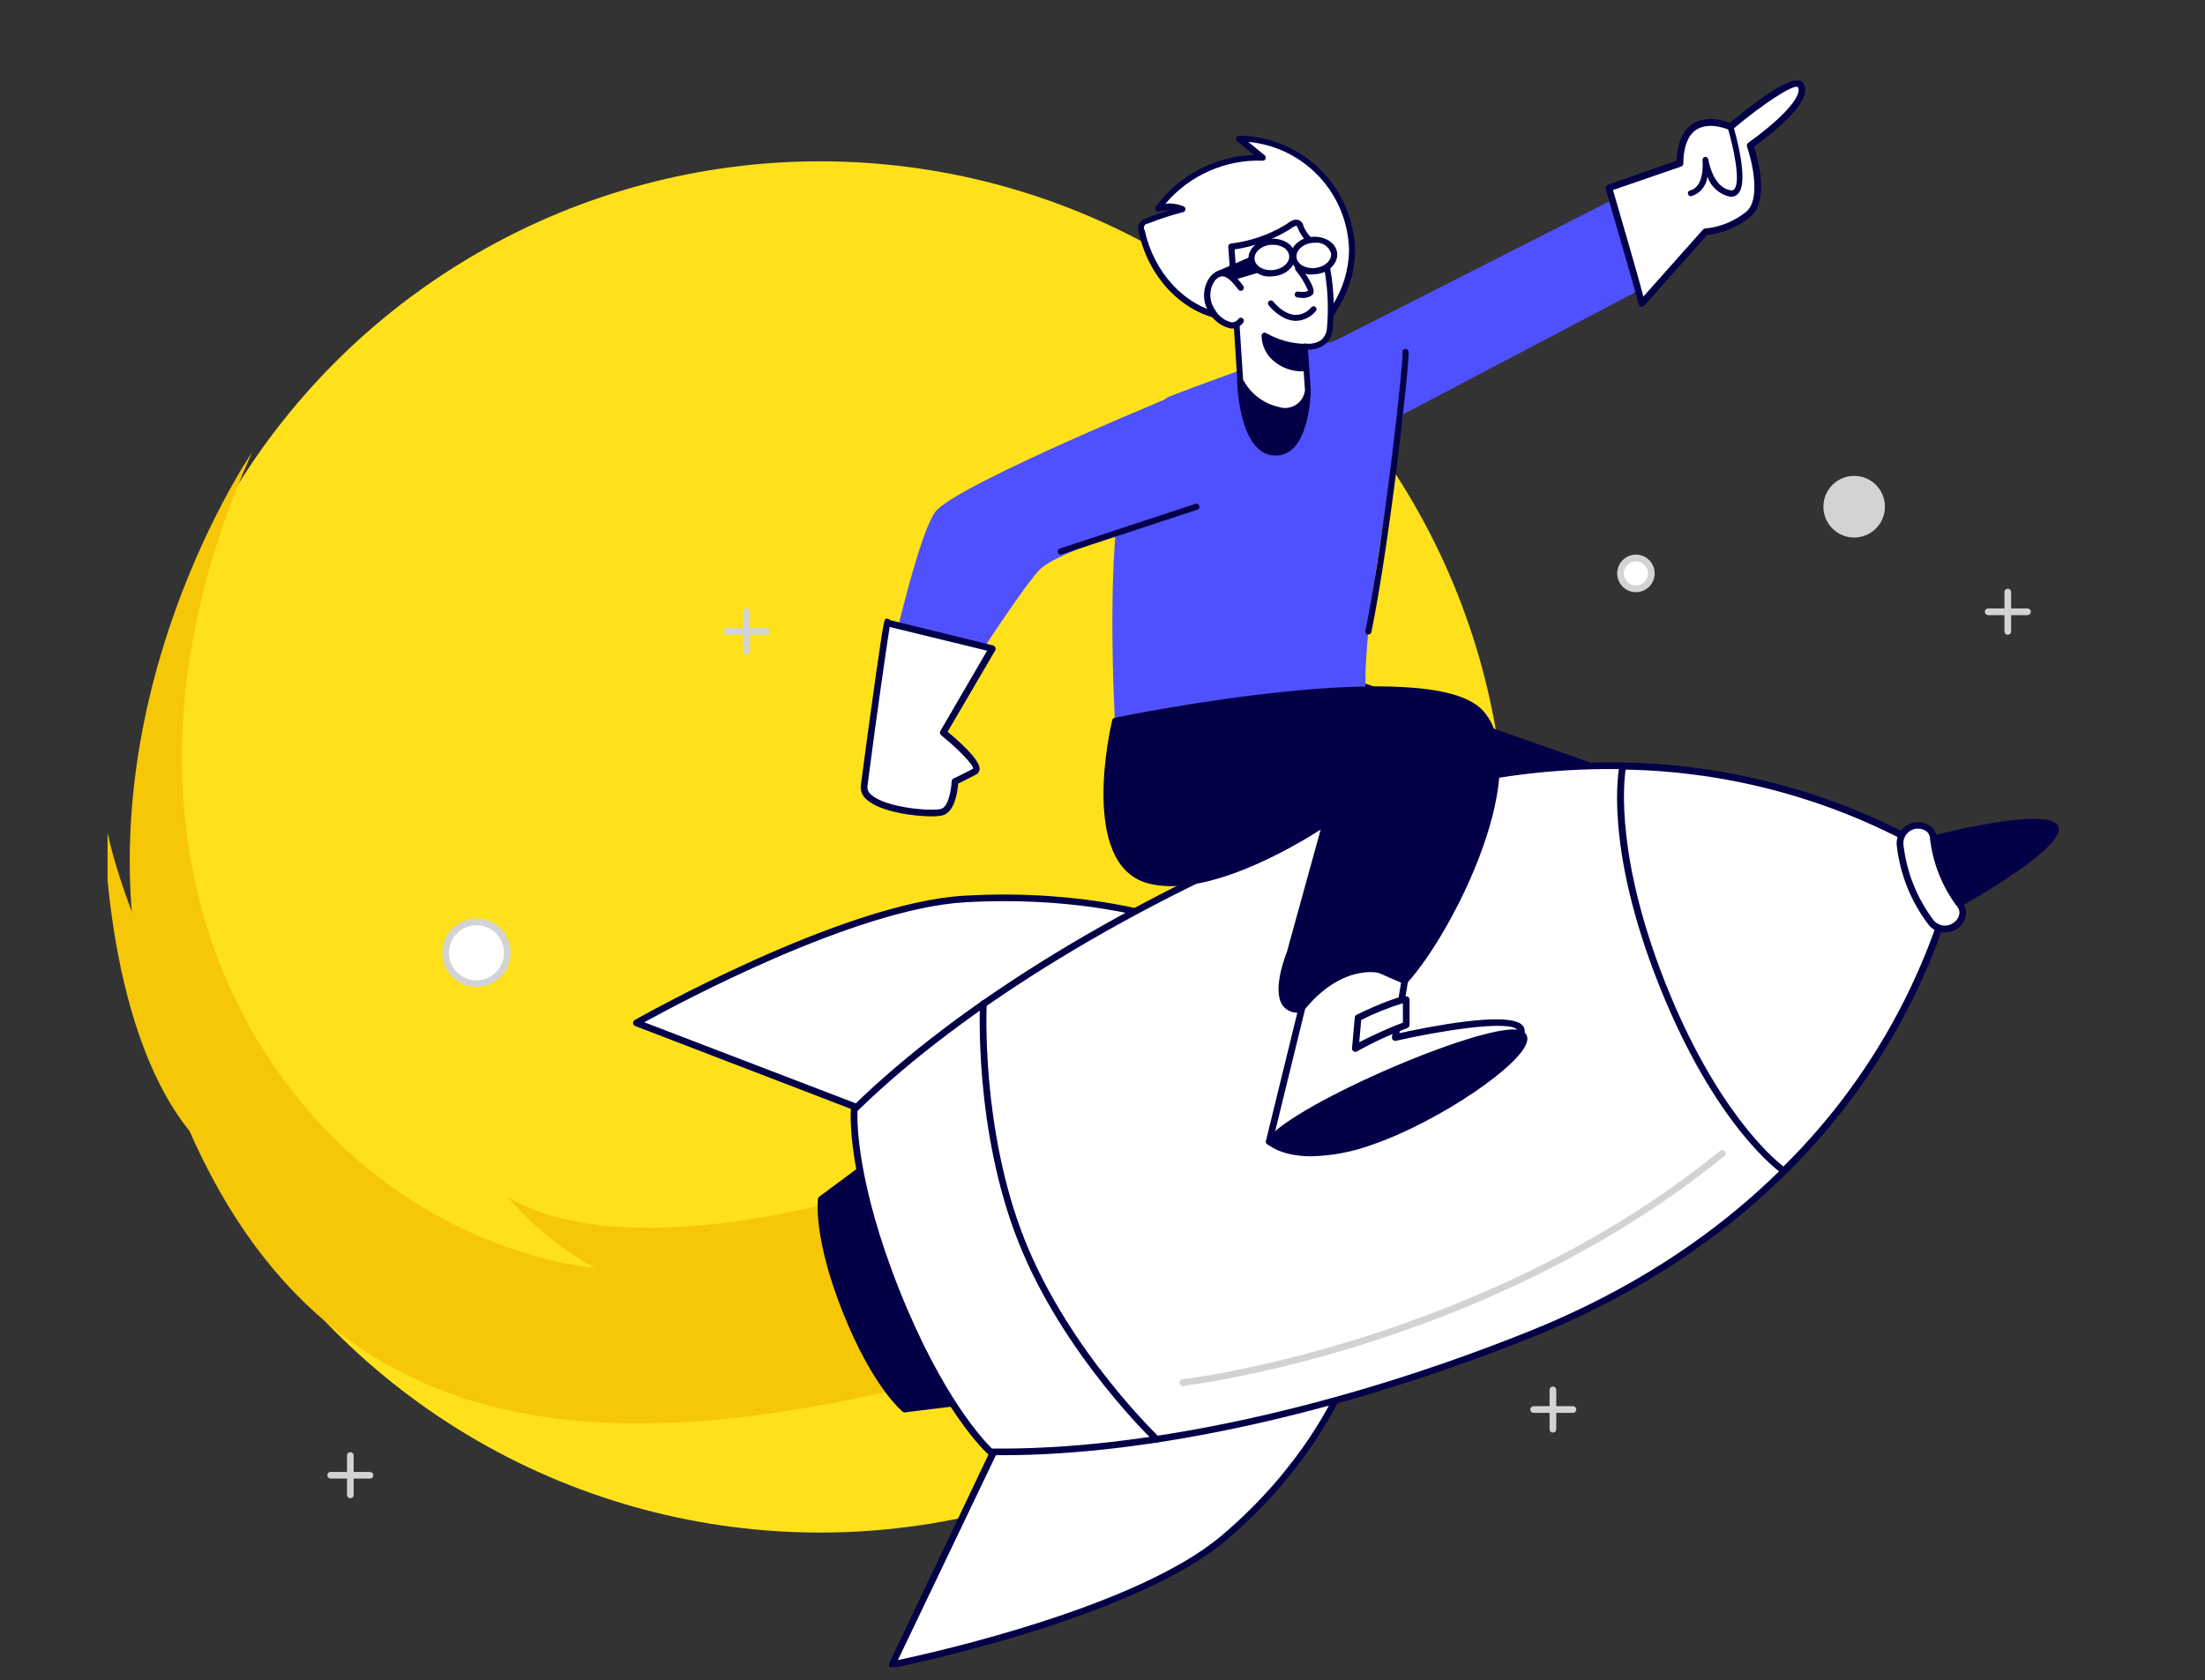 <svg width="164" height="125" viewBox="0 0 164 125" fill="none" xmlns="http://www.w3.org/2000/svg">
<rect x="0" y="0" width="164" height="125" fill="#333333" stroke="none"/>
<circle cx="61" cy="63" r="51" fill="#FFE11B"/>
<g clip-path="url(#clip0)">
<path d="M101.557 51.089L134.025 62.487L116.975 66.87L97.001 56.975L101.557 51.089Z" fill="#040047"/>
<path d="M116.989 67.088C116.958 67.096 116.926 67.096 116.895 67.088L96.921 57.193C96.891 57.179 96.865 57.158 96.844 57.132C96.824 57.106 96.809 57.076 96.801 57.044C96.794 57.012 96.794 56.98 96.801 56.948C96.808 56.916 96.822 56.886 96.841 56.86L101.383 50.95C101.412 50.914 101.451 50.887 101.495 50.874C101.54 50.861 101.587 50.861 101.631 50.875L134.099 62.273C134.143 62.289 134.181 62.319 134.207 62.358C134.233 62.398 134.246 62.444 134.243 62.492C134.241 62.538 134.224 62.583 134.194 62.619C134.165 62.655 134.124 62.68 134.079 62.691L117.029 67.079L116.989 67.088ZM97.337 56.92L116.989 66.636L133.26 62.452L101.636 51.348L97.337 56.92Z" fill="#040047"/>
<path d="M63.52 89.008C63.52 89.008 46.305 94.236 37.733 89.008C37.733 89.008 44.285 97.206 53.2 96.291C62.115 95.376 63.52 89.008 63.52 89.008Z" fill="#F6C707"/>
<path d="M69.521 84.476C69.521 84.476 56.402 97.216 41.506 93.863C20.822 89.237 4.888 64.586 18.737 33.667C18.737 33.667 4.342 54.622 11.788 77.994C21.993 109.987 46.643 108.664 71.74 102.132" fill="#F6C707"/>
<path d="M105.19 26.916C105.19 26.916 101.443 44.015 101.557 51.089C101.557 51.437 102.674 52.308 102.698 52.581C103.24 58.895 82.923 53.577 82.923 53.577C82.923 53.577 82.168 40.189 83.682 35.398C85.196 30.608 86.819 29.558 86.819 29.558C86.819 29.558 100.41 24.205 102.798 24.956C105.185 25.707 105.19 26.916 105.19 26.916Z" fill="#4F51FF"/>
<path d="M97.899 34.214L123.745 20.628L121.685 13.972L94.047 28.011L97.899 34.214Z" fill="#4F51FF"/>
<path d="M61.063 89.202C61.063 89.202 60.681 91.973 62.894 97.54C65.108 103.106 67.287 104.848 67.287 104.848L75.16 103.853L67.441 84.451L61.063 89.202Z" fill="#040047"/>
<path d="M67.287 105.066C67.239 105.067 67.192 105.051 67.153 105.022C67.064 104.947 64.9 103.176 62.686 97.619C60.472 92.062 60.824 89.286 60.839 89.162C60.843 89.133 60.854 89.105 60.869 89.08C60.884 89.056 60.905 89.034 60.928 89.018L67.307 84.291C67.334 84.271 67.364 84.258 67.397 84.252C67.43 84.246 67.464 84.247 67.496 84.257C67.528 84.265 67.558 84.281 67.583 84.303C67.608 84.326 67.628 84.354 67.639 84.386L75.358 103.788C75.373 103.818 75.38 103.851 75.38 103.885C75.38 103.919 75.373 103.952 75.358 103.982C75.341 104.01 75.318 104.034 75.291 104.052C75.263 104.071 75.232 104.082 75.199 104.086L67.327 105.057L67.287 105.066ZM61.271 89.321C61.231 89.819 61.147 92.565 63.098 97.455C65.048 102.345 66.979 104.275 67.357 104.619L74.852 103.698L67.352 84.819L61.271 89.321Z" fill="#040047"/>
<path d="M100.242 102.131C100.242 102.131 98.048 108.464 91.029 114.404C84.01 120.344 66.335 123.857 66.335 123.857L76.024 103.554L100.242 102.131Z" fill="white"/>
<path d="M66.359 124.08C66.322 124.081 66.285 124.072 66.251 124.056C66.218 124.039 66.188 124.016 66.165 123.986C66.137 123.949 66.119 123.905 66.113 123.858C66.108 123.812 66.116 123.765 66.136 123.722L75.79 103.425C75.809 103.385 75.839 103.351 75.876 103.327C75.912 103.302 75.955 103.288 75.999 103.286L100.217 101.883C100.258 101.879 100.299 101.887 100.337 101.904C100.374 101.922 100.406 101.948 100.43 101.982C100.455 102.014 100.471 102.052 100.478 102.092C100.485 102.132 100.482 102.172 100.47 102.211C100.445 102.276 98.172 108.678 91.178 114.593C84.184 120.509 66.553 124.046 66.359 124.08ZM76.212 103.768L66.781 123.488C69.675 122.872 84.65 119.509 90.875 114.21C96.832 109.176 99.313 103.803 99.874 102.395L76.212 103.768Z" fill="#040047"/>
<path d="M86.84 68.446C86.84 68.446 80.913 66.337 71.74 66.869C62.567 67.402 47.333 76.083 47.333 76.083L68.305 84.132L86.84 68.446Z" fill="white"/>
<path d="M68.305 84.381C68.275 84.386 68.245 84.386 68.215 84.381L47.243 76.322C47.2 76.304 47.162 76.275 47.134 76.237C47.106 76.199 47.089 76.154 47.085 76.108C47.081 76.061 47.091 76.014 47.113 75.973C47.135 75.932 47.168 75.897 47.209 75.874C47.363 75.784 62.596 67.153 71.725 66.626C80.853 66.098 86.864 68.193 86.919 68.213C86.961 68.227 86.998 68.252 87.027 68.285C87.056 68.319 87.076 68.359 87.084 68.403C87.092 68.447 87.089 68.492 87.073 68.534C87.058 68.575 87.032 68.612 86.998 68.641L68.463 84.326C68.418 84.361 68.362 84.38 68.305 84.381ZM47.919 76.043L68.27 83.844L86.348 68.546C84.859 68.093 79.399 66.67 71.769 67.118C63.629 67.591 50.534 74.6 47.919 76.043Z" fill="#040047"/>
<path d="M63.535 82.525C71.243 74.954 83.678 67.158 98.594 61.193C121.199 52.159 137.941 59.954 143.486 63.238C144.089 63.595 144.556 64.142 144.816 64.793C145.075 65.445 145.112 66.165 144.92 66.84C143.153 73.048 136.353 90.246 113.748 99.281C98.832 105.251 84.462 108.166 73.671 107.987C73.671 107.987 70.196 104.907 66.657 96.047C63.118 87.187 63.535 82.525 63.535 82.525Z" fill="white"/>
<path d="M74.599 108.246H73.666C73.606 108.246 73.547 108.225 73.502 108.186C73.358 108.056 69.938 104.962 66.428 96.137C62.919 87.311 63.272 82.704 63.286 82.51C63.293 82.452 63.319 82.397 63.361 82.356C71.362 74.496 84.169 66.7 98.504 60.964C120.945 52.01 137.524 59.417 143.615 63.024C144.263 63.409 144.767 63.999 145.046 64.701C145.325 65.403 145.365 66.177 145.158 66.904C143.218 73.725 136.283 90.545 113.842 99.515C99.904 105.086 85.673 108.246 74.599 108.246ZM73.77 107.748C84.879 107.897 99.427 104.763 113.659 99.057C135.896 90.167 142.761 73.521 144.682 66.775C144.858 66.153 144.823 65.491 144.585 64.891C144.346 64.291 143.916 63.787 143.362 63.457C137.336 59.89 120.92 52.542 98.688 61.432C84.457 67.118 71.74 74.864 63.778 82.64C63.748 83.321 63.688 87.903 66.89 95.948C70.092 103.992 73.278 107.265 73.77 107.743V107.748Z" fill="#040047"/>
<path d="M144.92 66.839C142.604 74.515 138.39 81.48 132.67 87.087C132.67 87.087 127.85 83.784 123.66 73.247C119.471 62.71 120.682 56.994 120.682 56.994C128.682 57.114 136.522 59.262 143.471 63.238C144.076 63.592 144.547 64.138 144.809 64.79C145.071 65.442 145.11 66.163 144.92 66.839Z" fill="white"/>
<path d="M132.67 87.336C132.62 87.335 132.572 87.32 132.531 87.291C132.332 87.152 127.602 83.809 123.427 73.362C119.253 62.914 120.404 57.198 120.449 56.945C120.461 56.889 120.492 56.839 120.536 56.803C120.58 56.767 120.635 56.746 120.692 56.746C128.737 56.859 136.622 59.019 143.605 63.024C144.254 63.409 144.757 63.999 145.036 64.701C145.315 65.403 145.355 66.177 145.149 66.904C142.842 74.624 138.619 81.63 132.873 87.266C132.847 87.292 132.814 87.312 132.779 87.324C132.744 87.336 132.707 87.34 132.67 87.336ZM120.906 57.248C120.747 58.347 120.211 63.909 123.884 73.168C127.557 82.426 131.771 86.102 132.645 86.769C138.265 81.223 142.403 74.349 144.677 66.78C144.853 66.158 144.819 65.496 144.58 64.896C144.341 64.296 143.911 63.791 143.357 63.462C136.513 59.532 128.791 57.395 120.906 57.248Z" fill="#040047"/>
<path d="M66.984 81.461C66.949 81.461 66.914 81.453 66.881 81.439C66.849 81.424 66.82 81.403 66.796 81.376C66.774 81.352 66.758 81.323 66.748 81.292C66.738 81.261 66.734 81.229 66.737 81.196C66.74 81.164 66.749 81.132 66.764 81.103C66.78 81.074 66.8 81.049 66.826 81.028C72.404 76.454 78.256 72.224 84.347 68.362C84.404 68.329 84.471 68.318 84.535 68.333C84.599 68.348 84.654 68.387 84.69 68.442C84.707 68.469 84.719 68.5 84.724 68.532C84.73 68.564 84.728 68.596 84.721 68.628C84.714 68.659 84.7 68.689 84.681 68.715C84.662 68.741 84.638 68.763 84.611 68.78C78.541 72.631 72.708 76.844 67.143 81.396C67.1 81.437 67.043 81.46 66.984 81.461Z" fill="white"/>
<path d="M86.025 107.31C85.963 107.311 85.903 107.287 85.856 107.245C85.787 107.181 79.081 100.778 75.75 92.4C72.42 84.023 72.886 74.75 72.891 74.66C72.892 74.627 72.899 74.594 72.913 74.564C72.927 74.533 72.946 74.506 72.971 74.484C72.996 74.461 73.025 74.444 73.056 74.433C73.088 74.423 73.121 74.418 73.154 74.421C73.22 74.426 73.281 74.457 73.324 74.506C73.368 74.555 73.39 74.619 73.388 74.685C73.388 74.774 72.926 83.953 76.212 92.216C79.498 100.48 86.139 106.818 86.199 106.882C86.222 106.905 86.241 106.933 86.253 106.963C86.266 106.994 86.272 107.026 86.272 107.059C86.272 107.092 86.266 107.124 86.253 107.155C86.241 107.185 86.222 107.212 86.199 107.235C86.153 107.282 86.091 107.309 86.025 107.31Z" fill="#040047"/>
<path d="M142.801 62.621C142.801 62.621 152.341 60.133 152.907 61.556C153.473 62.979 144.846 67.755 144.846 67.755" fill="#040047"/>
<path d="M144.846 67.974C144.798 67.972 144.753 67.956 144.715 67.926C144.678 67.896 144.652 67.855 144.64 67.809C144.628 67.763 144.632 67.714 144.65 67.671C144.668 67.627 144.7 67.59 144.742 67.566C148.812 65.307 153.016 62.402 152.684 61.636C152.351 60.87 147.333 61.661 142.835 62.835C142.807 62.842 142.778 62.843 142.75 62.839C142.721 62.835 142.693 62.826 142.669 62.811C142.644 62.796 142.622 62.776 142.605 62.753C142.587 62.73 142.575 62.704 142.567 62.676C142.56 62.648 142.559 62.618 142.563 62.59C142.567 62.561 142.577 62.533 142.591 62.508C142.606 62.483 142.626 62.462 142.649 62.444C142.672 62.427 142.698 62.414 142.726 62.407C145.01 61.815 152.5 59.994 153.091 61.477C153.681 62.959 146.995 66.805 144.93 67.944C144.904 67.959 144.875 67.969 144.846 67.974Z" fill="#040047"/>
<path d="M143.65 68.655C142.343 66.958 141.535 64.928 141.317 62.795C141.303 62.459 141.416 62.13 141.633 61.874C141.85 61.618 142.155 61.453 142.488 61.412C142.63 61.379 142.777 61.376 142.92 61.402C143.064 61.428 143.2 61.483 143.322 61.563C143.444 61.644 143.548 61.748 143.628 61.87C143.708 61.992 143.763 62.129 143.788 62.273C143.973 64.109 144.662 65.859 145.779 67.327C145.86 67.449 145.915 67.586 145.942 67.729C145.968 67.873 145.965 68.021 145.932 68.163C145.9 68.306 145.839 68.44 145.753 68.558C145.666 68.676 145.557 68.775 145.432 68.849C145.164 69.046 144.833 69.134 144.503 69.098C144.173 69.062 143.869 68.904 143.65 68.655Z" fill="white"/>
<path d="M144.637 69.357C144.41 69.361 144.185 69.313 143.98 69.216C143.774 69.12 143.593 68.978 143.451 68.8C142.123 67.068 141.299 65.002 141.068 62.83C141.046 62.428 141.177 62.033 141.435 61.725C141.693 61.417 142.06 61.22 142.458 61.174C142.656 61.143 142.857 61.152 143.05 61.201C143.244 61.249 143.426 61.337 143.585 61.457C143.711 61.553 143.816 61.673 143.894 61.811C143.971 61.949 144.02 62.101 144.037 62.258C144.225 64.051 144.903 65.757 145.998 67.188C146.094 67.313 146.163 67.457 146.201 67.61C146.24 67.763 146.246 67.923 146.221 68.079C146.189 68.278 146.118 68.469 146.01 68.641C145.903 68.812 145.761 68.959 145.595 69.074C145.314 69.267 144.979 69.366 144.637 69.357ZM142.687 61.641H142.523C142.253 61.673 142.005 61.806 141.828 62.012C141.651 62.218 141.557 62.483 141.565 62.756C141.784 64.841 142.572 66.826 143.843 68.492C144.025 68.694 144.275 68.821 144.545 68.847C144.815 68.874 145.085 68.799 145.303 68.636C145.414 68.562 145.509 68.466 145.582 68.354C145.656 68.242 145.706 68.116 145.729 67.984C145.743 67.897 145.738 67.808 145.717 67.723C145.696 67.638 145.658 67.557 145.605 67.487C144.454 65.982 143.74 64.188 143.54 62.303C143.53 62.212 143.502 62.125 143.458 62.046C143.413 61.966 143.354 61.896 143.282 61.84C143.111 61.711 142.901 61.642 142.687 61.646V61.641Z" fill="#040047"/>
<path d="M87.996 103.092C87.93 103.096 87.865 103.073 87.816 103.029C87.767 102.985 87.737 102.924 87.733 102.858C87.729 102.792 87.751 102.727 87.795 102.678C87.839 102.628 87.9 102.598 87.966 102.594C88.189 102.569 110.328 99.908 127.954 85.595C128.005 85.554 128.07 85.534 128.135 85.541C128.2 85.547 128.26 85.579 128.302 85.63C128.342 85.682 128.361 85.748 128.354 85.813C128.348 85.879 128.316 85.94 128.267 85.983C110.526 100.41 88.249 103.062 88.026 103.087L87.996 103.092Z" fill="#D1D3D4"/>
<path d="M98.286 23.827C98.727 23.64 99.081 23.294 99.278 22.857C100.098 21.593 100.542 20.121 100.559 18.613C100.515 16.405 99.615 14.301 98.049 12.747C96.483 11.193 94.374 10.312 92.171 10.29L93.928 11.723C92.422 11.664 90.924 11.976 89.567 12.633C88.21 13.29 87.035 14.271 86.144 15.489C86.739 15.315 87.375 15.345 87.951 15.574C87.053 15.808 86.17 16.096 85.306 16.434C85.168 16.472 85.047 16.552 84.958 16.663C84.886 16.82 84.875 16.997 84.928 17.161C85.564 20.121 87.778 22.852 90.731 23.479C91.227 23.583 91.724 23.628 92.255 23.693C93.382 23.837 94.493 24.076 95.63 24.136C96.344 24.186 97.061 24.134 97.76 23.981C97.938 23.941 98.114 23.889 98.286 23.827Z" fill="white"/>
<path d="M96.142 24.389H95.586C94.844 24.336 94.105 24.245 93.372 24.115C92.98 24.056 92.588 23.996 92.195 23.946L91.828 23.901C91.441 23.852 91.044 23.807 90.652 23.722C87.778 23.115 85.38 20.509 84.695 17.255C84.658 17.143 84.644 17.025 84.654 16.908C84.664 16.791 84.699 16.677 84.755 16.573C84.867 16.422 85.026 16.312 85.207 16.26C85.792 16.026 86.388 15.822 86.989 15.638C86.72 15.631 86.452 15.666 86.194 15.743C86.149 15.756 86.101 15.755 86.057 15.74C86.013 15.725 85.974 15.696 85.946 15.658C85.919 15.618 85.905 15.572 85.905 15.524C85.905 15.476 85.919 15.429 85.946 15.389C86.796 14.233 87.896 13.284 89.164 12.614C90.432 11.945 91.835 11.572 93.268 11.524L92.012 10.499C91.976 10.469 91.951 10.428 91.938 10.383C91.926 10.338 91.927 10.29 91.942 10.245C91.959 10.201 91.989 10.164 92.028 10.137C92.067 10.11 92.114 10.096 92.161 10.096C94.42 10.119 96.582 11.019 98.191 12.608C99.8 14.197 100.731 16.35 100.788 18.613C100.777 20.17 100.32 21.691 99.472 22.996C99.25 23.476 98.857 23.855 98.37 24.061C98.187 24.135 97.998 24.193 97.805 24.235C97.258 24.351 96.7 24.403 96.142 24.389ZM86.919 15.131C87.298 15.132 87.674 15.205 88.026 15.345C88.07 15.364 88.108 15.396 88.133 15.437C88.159 15.478 88.172 15.525 88.17 15.573C88.166 15.621 88.147 15.665 88.117 15.702C88.087 15.738 88.047 15.765 88.001 15.777C87.109 16.008 86.232 16.294 85.375 16.633C85.319 16.635 85.263 16.652 85.216 16.684C85.169 16.715 85.131 16.759 85.106 16.81C85.082 16.862 85.073 16.919 85.079 16.976C85.085 17.032 85.107 17.086 85.142 17.131C85.807 20.235 88.066 22.703 90.766 23.275C91.138 23.354 91.525 23.399 91.898 23.444L92.275 23.488C92.667 23.538 93.064 23.603 93.461 23.663C94.179 23.79 94.903 23.88 95.63 23.931C96.323 23.983 97.019 23.932 97.695 23.777C97.865 23.739 98.031 23.688 98.192 23.623C98.587 23.458 98.904 23.146 99.075 22.752C99.878 21.52 100.315 20.085 100.336 18.613C100.293 16.582 99.506 14.638 98.125 13.152C96.743 11.665 94.864 10.74 92.846 10.554L94.062 11.549C94.099 11.58 94.125 11.621 94.137 11.667C94.15 11.713 94.148 11.762 94.131 11.807C94.117 11.854 94.086 11.894 94.046 11.92C94.005 11.946 93.956 11.958 93.908 11.952C92.539 11.904 91.177 12.168 89.924 12.724C88.672 13.28 87.561 14.113 86.676 15.161L86.919 15.131Z" fill="#040047"/>
<path d="M92.235 28.294C92.235 28.294 92.324 33.498 94.766 33.662C97.209 33.827 97.248 29.061 97.248 29.061" fill="#040047"/>
<path d="M94.886 33.886H94.752C92.136 33.712 92.017 28.523 92.012 28.305C92.007 28.273 92.009 28.24 92.018 28.209C92.027 28.178 92.042 28.15 92.063 28.125C92.084 28.101 92.11 28.081 92.139 28.068C92.169 28.054 92.201 28.047 92.233 28.047C92.265 28.047 92.296 28.054 92.326 28.068C92.355 28.081 92.381 28.101 92.402 28.125C92.423 28.15 92.438 28.178 92.447 28.209C92.456 28.24 92.458 28.273 92.454 28.305C92.454 28.354 92.568 33.304 94.781 33.453C94.974 33.471 95.168 33.446 95.349 33.381C95.531 33.316 95.697 33.212 95.834 33.075C96.995 32.001 97.05 29.096 97.05 29.066C97.054 29.009 97.078 28.956 97.118 28.917C97.159 28.877 97.212 28.854 97.268 28.852C97.326 28.852 97.382 28.875 97.423 28.916C97.464 28.957 97.487 29.013 97.487 29.071C97.487 29.2 97.432 32.195 96.132 33.399C95.794 33.716 95.348 33.891 94.886 33.886Z" fill="#040047"/>
<path d="M97.04 25.777L97.268 29.06C97.268 29.06 97.055 30.911 95.024 30.478C94.427 30.345 93.866 30.079 93.384 29.702C92.901 29.324 92.509 28.843 92.235 28.294C92.235 28.294 91.738 20.434 91.555 18.344C93.013 18.17 94.418 17.69 95.68 16.936C95.867 16.793 96.072 16.674 96.29 16.583C96.697 16.523 96.647 16.752 96.826 17.081C97.152 17.709 97.676 18.212 98.315 18.514C98.397 18.541 98.469 18.591 98.524 18.658C98.555 18.712 98.572 18.774 98.573 18.837C98.782 20.712 99.164 22.578 98.896 24.463C98.678 26.075 97.04 25.777 97.04 25.777Z" fill="white"/>
<path d="M95.605 30.772C95.395 30.772 95.185 30.749 94.98 30.702C94.345 30.564 93.75 30.285 93.239 29.884C92.727 29.483 92.313 28.972 92.026 28.389C92.022 28.362 92.022 28.335 92.026 28.309C92.026 28.23 91.53 20.429 91.351 18.359C91.347 18.298 91.367 18.237 91.406 18.19C91.425 18.168 91.448 18.149 91.475 18.136C91.501 18.123 91.53 18.116 91.56 18.116C92.985 17.943 94.358 17.472 95.59 16.733L95.759 16.623C95.903 16.499 96.073 16.407 96.255 16.355C96.328 16.335 96.405 16.331 96.479 16.343C96.554 16.354 96.626 16.381 96.69 16.421C96.754 16.461 96.809 16.514 96.852 16.576C96.895 16.638 96.925 16.708 96.94 16.782C96.964 16.854 96.994 16.924 97.03 16.991C97.328 17.576 97.814 18.044 98.41 18.32C98.533 18.364 98.641 18.446 98.717 18.553C98.765 18.637 98.792 18.731 98.797 18.827C98.841 19.23 98.896 19.633 98.946 20.031C99.21 21.508 99.269 23.015 99.119 24.508C99.099 24.736 99.031 24.957 98.921 25.157C98.811 25.358 98.66 25.533 98.479 25.672C98.124 25.906 97.707 26.024 97.283 26.011L97.491 29.025C97.46 29.3 97.374 29.565 97.239 29.805C97.105 30.046 96.924 30.258 96.707 30.428C96.386 30.658 96 30.779 95.605 30.772ZM92.458 28.239C92.722 28.746 93.092 29.189 93.544 29.538C93.996 29.887 94.518 30.133 95.074 30.259C95.285 30.336 95.51 30.363 95.734 30.34C95.957 30.317 96.172 30.244 96.363 30.126C96.554 30.008 96.716 29.848 96.836 29.658C96.957 29.468 97.033 29.254 97.059 29.03L96.831 25.797C96.828 25.763 96.833 25.729 96.845 25.697C96.857 25.665 96.876 25.636 96.901 25.613C96.926 25.589 96.957 25.571 96.991 25.561C97.024 25.55 97.059 25.548 97.094 25.553C97.487 25.611 97.888 25.529 98.226 25.319C98.357 25.215 98.466 25.084 98.545 24.936C98.624 24.788 98.673 24.626 98.688 24.459C98.824 23.006 98.765 21.542 98.514 20.105C98.459 19.703 98.41 19.3 98.365 18.892C98.365 18.892 98.365 18.822 98.365 18.807L98.261 18.752C97.563 18.437 96.991 17.896 96.638 17.215C96.595 17.133 96.557 17.048 96.523 16.961C96.506 16.91 96.485 16.86 96.459 16.812C96.418 16.808 96.376 16.808 96.335 16.812C96.217 16.86 96.106 16.926 96.007 17.006C95.928 17.056 95.858 17.111 95.799 17.14C94.579 17.866 93.231 18.346 91.828 18.553C91.977 20.812 92.418 27.622 92.458 28.239Z" fill="#040047"/>
<path d="M97.134 27.394C96.329 27.458 95.529 27.211 94.9 26.703C94.643 26.492 94.434 26.227 94.288 25.927C94.142 25.628 94.064 25.3 94.057 24.966C94.968 25.478 95.991 25.756 97.035 25.777L97.134 27.394Z" fill="#040047"/>
<path d="M96.886 27.623C96.103 27.638 95.34 27.368 94.742 26.861C94.46 26.629 94.232 26.337 94.075 26.007C93.917 25.677 93.833 25.317 93.828 24.951C93.832 24.914 93.845 24.878 93.866 24.847C93.887 24.816 93.915 24.79 93.947 24.772C93.98 24.754 94.017 24.744 94.054 24.744C94.091 24.744 94.128 24.754 94.161 24.772C95.037 25.273 96.022 25.549 97.03 25.578C97.087 25.578 97.142 25.599 97.185 25.638C97.227 25.677 97.253 25.73 97.258 25.787L97.343 27.399C97.347 27.455 97.329 27.51 97.292 27.553C97.256 27.596 97.205 27.623 97.149 27.628C97.061 27.634 96.973 27.632 96.886 27.623ZM94.305 25.344C94.421 25.808 94.675 26.224 95.034 26.538C95.558 26.97 96.218 27.198 96.896 27.18L96.831 26.001C95.953 25.959 95.093 25.735 94.305 25.344Z" fill="#040047"/>
<path d="M96.538 19.952C96.538 19.952 97.69 21.444 97.457 21.753C97.224 22.061 96.514 21.907 96.514 21.907" fill="white"/>
<path d="M96.876 22.16C96.741 22.162 96.606 22.148 96.474 22.121C96.445 22.115 96.418 22.105 96.394 22.089C96.37 22.073 96.349 22.053 96.333 22.029C96.316 22.005 96.305 21.979 96.299 21.95C96.293 21.922 96.292 21.893 96.298 21.864C96.303 21.836 96.314 21.809 96.329 21.785C96.345 21.76 96.365 21.739 96.389 21.723C96.413 21.707 96.439 21.695 96.468 21.689C96.496 21.683 96.525 21.683 96.553 21.688C96.796 21.738 97.189 21.738 97.288 21.613C97.058 21.067 96.746 20.559 96.365 20.106C96.347 20.083 96.334 20.057 96.326 20.029C96.319 20.001 96.317 19.972 96.32 19.943C96.324 19.915 96.333 19.887 96.348 19.862C96.362 19.837 96.381 19.815 96.404 19.797C96.427 19.78 96.454 19.767 96.482 19.76C96.51 19.753 96.539 19.751 96.567 19.755C96.596 19.759 96.624 19.769 96.648 19.784C96.673 19.799 96.695 19.819 96.712 19.842C97.546 20.932 97.854 21.628 97.63 21.912C97.528 22.003 97.409 22.072 97.279 22.115C97.149 22.158 97.012 22.173 96.876 22.16Z" fill="#040047"/>
<path d="M96.394 23.867H96.305C95.208 23.807 94.384 22.742 94.349 22.698C94.332 22.675 94.319 22.648 94.311 22.621C94.304 22.593 94.302 22.564 94.305 22.535C94.309 22.506 94.319 22.479 94.333 22.454C94.347 22.429 94.366 22.407 94.389 22.389C94.412 22.371 94.438 22.358 94.466 22.351C94.494 22.343 94.523 22.341 94.551 22.345C94.58 22.349 94.607 22.358 94.632 22.372C94.657 22.387 94.679 22.406 94.697 22.429C94.697 22.429 95.436 23.379 96.325 23.424C96.559 23.427 96.791 23.376 97.003 23.275C97.215 23.174 97.4 23.026 97.546 22.842C97.588 22.802 97.643 22.78 97.7 22.78C97.757 22.78 97.812 22.802 97.854 22.842C97.875 22.862 97.891 22.887 97.903 22.913C97.914 22.94 97.92 22.969 97.92 22.998C97.92 23.028 97.914 23.057 97.903 23.084C97.891 23.11 97.875 23.135 97.854 23.155C97.674 23.37 97.451 23.544 97.2 23.667C96.948 23.79 96.674 23.858 96.394 23.867Z" fill="#040047"/>
<path d="M98.022 70.128L94.394 84.923C94.394 84.923 112.467 78.859 113.117 76.879C113.768 74.899 103.771 77.177 103.771 77.177L104.48 72.949L98.022 70.128Z" fill="white"/>
<path d="M94.394 85.172C94.357 85.171 94.32 85.163 94.287 85.146C94.253 85.129 94.224 85.105 94.201 85.075C94.178 85.046 94.162 85.011 94.154 84.975C94.147 84.938 94.147 84.9 94.156 84.863L97.78 70.068C97.788 70.033 97.804 69.999 97.827 69.971C97.85 69.942 97.879 69.919 97.911 69.903C97.944 69.887 97.98 69.878 98.016 69.877C98.053 69.877 98.089 69.884 98.122 69.899L104.575 72.72C104.625 72.743 104.667 72.781 104.694 72.829C104.72 72.878 104.731 72.934 104.724 72.988L104.084 76.854C106.069 76.416 112.234 75.162 113.232 76.267C113.316 76.357 113.373 76.47 113.395 76.592C113.417 76.714 113.404 76.839 113.356 76.953C112.686 78.998 96.34 84.535 94.494 85.157C94.462 85.17 94.428 85.175 94.394 85.172ZM98.192 70.476L94.747 84.54C101.696 82.187 112.443 78.127 112.884 76.799C112.919 76.68 112.884 76.635 112.86 76.6C112.18 75.849 106.958 76.705 103.826 77.421C103.786 77.429 103.745 77.428 103.706 77.416C103.667 77.405 103.631 77.385 103.602 77.356C103.572 77.328 103.55 77.293 103.537 77.254C103.524 77.215 103.521 77.173 103.528 77.132L104.208 73.098L98.192 70.476Z" fill="#040047"/>
<path d="M82.923 53.582C82.923 53.582 80.416 64.029 85.365 65.447C90.314 66.865 98.594 61.193 98.594 61.193L95.913 70.899C95.913 70.899 94.116 75.282 96.722 75.088C99.07 72.038 102.277 71.233 104.48 72.949C107.93 69.113 113.986 57.064 110.075 52.93C106.163 48.796 82.923 53.582 82.923 53.582Z" fill="#040047"/>
<path d="M96.558 75.327C96.338 75.342 96.118 75.302 95.917 75.211C95.716 75.12 95.541 74.98 95.407 74.804C94.568 73.65 95.665 70.949 95.71 70.824L98.226 61.71C96.355 62.909 89.654 66.914 85.32 65.69C80.228 64.233 82.62 53.994 82.724 53.562C82.734 53.521 82.755 53.484 82.785 53.455C82.815 53.426 82.852 53.406 82.893 53.397C83.851 53.198 106.302 48.632 110.248 52.81C114.195 56.989 108.263 69.133 104.659 73.123C104.623 73.165 104.572 73.191 104.516 73.197C104.461 73.202 104.405 73.187 104.361 73.153C103.944 72.826 103.465 72.586 102.954 72.448C102.442 72.309 101.908 72.275 101.383 72.347C99.795 72.551 98.216 73.58 96.916 75.252C96.898 75.276 96.875 75.297 96.848 75.311C96.822 75.326 96.792 75.335 96.762 75.337L96.558 75.327ZM98.594 60.989C98.64 60.989 98.686 61.005 98.722 61.034C98.759 61.059 98.787 61.095 98.802 61.137C98.817 61.179 98.819 61.225 98.807 61.268L96.141 70.959C95.844 71.7 95.203 73.735 95.784 74.536C95.884 74.66 96.014 74.756 96.162 74.815C96.31 74.875 96.47 74.895 96.628 74.874C97.978 73.158 99.636 72.098 101.314 71.889C102.425 71.73 103.555 72.004 104.471 72.655C107.896 68.71 113.629 56.994 109.931 53.084C106.233 49.174 85.047 53.387 83.126 53.776C82.858 54.994 81.052 63.984 85.445 65.218C90.23 66.586 98.41 61.049 98.489 60.994C98.522 60.979 98.558 60.972 98.594 60.974V60.989Z" fill="#040047"/>
<path d="M94.394 84.923C94.394 84.923 96.379 86.873 102.038 84.923C107.697 82.973 114.845 77.744 113.117 76.879C111.39 76.013 96.31 82.192 94.394 84.923Z" fill="#040047"/>
<path d="M97.536 86.013C95.238 86.013 94.3 85.132 94.245 85.078C94.207 85.042 94.183 84.993 94.178 84.941C94.172 84.889 94.186 84.837 94.216 84.794C96.102 82.113 111.196 75.665 113.217 76.68C113.34 76.736 113.442 76.829 113.511 76.945C113.579 77.062 113.61 77.197 113.599 77.332C113.48 79.053 107.042 83.426 102.113 85.132C100.646 85.676 99.1 85.973 97.536 86.013ZM94.707 84.884C95.268 85.257 97.387 86.296 101.969 84.715C106.933 82.998 113.068 78.705 113.162 77.302C113.167 77.253 113.156 77.204 113.13 77.163C113.104 77.121 113.064 77.09 113.018 77.073C111.529 76.322 97.065 82.113 94.707 84.884Z" fill="#040047"/>
<path d="M104.58 76.237C103.274 76.723 102.008 77.311 100.792 77.993L100.996 75.705C100.996 75.705 103.93 74.277 104.58 74.362V76.237Z" fill="white"/>
<path d="M100.802 78.242C100.759 78.243 100.716 78.231 100.678 78.207C100.638 78.184 100.604 78.148 100.583 78.106C100.562 78.063 100.554 78.016 100.559 77.969L100.763 75.685C100.766 75.643 100.779 75.603 100.803 75.568C100.827 75.533 100.859 75.505 100.897 75.486C101.393 75.242 103.94 74.034 104.625 74.113C104.685 74.121 104.74 74.15 104.779 74.196C104.819 74.242 104.84 74.301 104.838 74.362V76.237C104.838 76.288 104.822 76.337 104.794 76.379C104.766 76.42 104.726 76.453 104.679 76.471C103.391 76.952 102.141 77.53 100.941 78.203C100.9 78.228 100.852 78.242 100.802 78.242ZM101.244 75.869L101.095 77.526C102.149 76.979 103.233 76.492 104.342 76.068V74.626C103.275 74.95 102.239 75.366 101.244 75.869Z" fill="#040047"/>
<path d="M89.009 28.732C89.009 28.732 71.085 36.026 69.566 38.075C68.047 40.125 65.441 52.552 65.441 52.552L70.856 51.771C70.856 51.771 75.756 44.06 77.275 42.428C78.793 40.797 87.376 38.513 87.376 38.513L89.009 28.732Z" fill="#4F51FF"/>
<path d="M73.805 48.254L70.161 54.502C70.161 54.502 73.258 56.989 72.504 57.397C71.749 57.805 71.015 58.129 71.015 58.129C71.015 58.129 70.936 60.173 70.022 60.417C69.109 60.661 64.011 60.208 64.239 58.457C65.034 52.417 66.021 45.547 65.957 46.333L73.805 48.254Z" fill="white"/>
<path d="M69.307 60.725C67.942 60.725 65.49 60.382 64.493 59.507C64.327 59.383 64.197 59.217 64.115 59.027C64.033 58.837 64.002 58.628 64.026 58.422C64.358 55.86 64.77 52.855 65.148 50.184C65.48 47.85 65.644 46.816 65.738 46.363C65.736 46.345 65.736 46.326 65.738 46.308C65.736 46.32 65.736 46.332 65.738 46.343C65.823 46.005 65.887 46.01 66.006 46.025C66.042 46.027 66.076 46.038 66.107 46.055C66.138 46.072 66.164 46.096 66.185 46.124L73.854 48.01C73.891 48.02 73.925 48.038 73.955 48.063C73.984 48.088 74.007 48.119 74.023 48.154C74.04 48.189 74.049 48.227 74.049 48.266C74.049 48.305 74.04 48.343 74.023 48.378L70.479 54.432C71.223 55.044 72.926 56.522 72.861 57.233C72.855 57.311 72.828 57.386 72.785 57.451C72.741 57.517 72.682 57.57 72.613 57.606C72.057 57.905 71.516 58.168 71.268 58.283C71.228 58.815 71.035 60.397 70.121 60.646C69.854 60.704 69.581 60.731 69.307 60.725ZM66.17 46.637C65.962 47.945 65.177 53.323 64.517 58.487C64.507 58.612 64.53 58.737 64.583 58.85C64.636 58.964 64.718 59.061 64.82 59.133C65.922 60.099 69.287 60.362 69.987 60.173C70.578 60.014 70.762 58.601 70.781 58.119C70.784 58.073 70.798 58.029 70.824 57.992C70.849 57.954 70.884 57.924 70.925 57.905C70.925 57.905 71.64 57.576 72.38 57.178C72.41 56.915 71.303 55.741 70.002 54.691C69.955 54.654 69.923 54.602 69.912 54.543C69.901 54.484 69.912 54.424 69.943 54.373L73.417 48.403L66.17 46.637Z" fill="#040047"/>
<path d="M122.107 22.563C122.107 22.315 119.66 13.972 119.66 13.972L124.956 12.111C124.956 12.111 124.877 10.151 126.013 9.415C127.15 8.679 128.704 9.415 128.704 9.415C128.704 9.415 133.345 5.5 133.916 6.315C134.486 7.131 132.774 8.927 130.168 10.793C130.168 10.793 131.553 14.713 130.004 15.937C129.098 16.664 127.998 17.109 126.842 17.215L122.107 22.563Z" fill="white"/>
<path d="M122.107 22.812C122.077 22.817 122.047 22.817 122.018 22.812C121.973 22.795 121.933 22.766 121.905 22.727C121.877 22.688 121.861 22.641 121.859 22.593C121.804 22.245 120.37 17.305 119.422 14.056C119.405 13.994 119.412 13.928 119.442 13.871C119.471 13.814 119.521 13.77 119.581 13.748L124.708 11.947C124.708 11.415 124.842 9.892 125.88 9.221C126.917 8.549 128.222 8.967 128.659 9.141C129.548 8.4 132.695 5.828 133.752 5.972C133.825 5.98 133.895 6.003 133.958 6.04C134.022 6.077 134.077 6.127 134.119 6.186C134.943 7.365 132.253 9.609 130.461 10.912C130.719 11.723 131.647 14.982 130.158 16.156C129.238 16.891 128.131 17.351 126.962 17.484L122.291 22.742C122.266 22.766 122.238 22.784 122.206 22.796C122.174 22.808 122.141 22.814 122.107 22.812ZM119.968 14.136C120.727 16.743 121.864 20.648 122.231 22.056L126.659 17.081C126.704 17.032 126.766 17.002 126.833 16.997C127.936 16.89 128.984 16.465 129.851 15.773C131.007 14.857 130.302 11.952 129.935 10.907C129.917 10.857 129.917 10.802 129.933 10.751C129.949 10.7 129.981 10.655 130.024 10.624C133.052 8.445 134.055 6.967 133.712 6.475C133.36 6.261 131.101 7.738 128.863 9.629C128.826 9.659 128.782 9.677 128.736 9.683C128.689 9.688 128.642 9.68 128.6 9.659C128.6 9.659 127.155 8.997 126.148 9.659C125.14 10.32 125.204 12.116 125.204 12.146C125.206 12.199 125.191 12.252 125.16 12.296C125.13 12.34 125.086 12.373 125.036 12.39L119.968 14.136Z" fill="#040047"/>
<path d="M101.776 47.199H101.731C101.672 47.187 101.62 47.152 101.586 47.102C101.553 47.051 101.54 46.99 101.552 46.93C103.007 39.757 104.386 26.857 104.317 26.23C104.31 26.202 104.308 26.172 104.312 26.144C104.316 26.115 104.325 26.087 104.34 26.062C104.355 26.037 104.375 26.015 104.398 25.998C104.421 25.981 104.448 25.968 104.476 25.961C104.536 25.946 104.599 25.955 104.652 25.987C104.705 26.019 104.744 26.07 104.759 26.13C104.883 26.593 103.453 39.841 101.999 47.025C101.986 47.074 101.957 47.118 101.917 47.15C101.876 47.181 101.827 47.198 101.776 47.199Z" fill="#040047"/>
<path d="M78.888 41.249C78.835 41.247 78.784 41.228 78.744 41.193C78.704 41.158 78.677 41.11 78.669 41.058C78.66 41.006 78.669 40.952 78.696 40.906C78.722 40.86 78.763 40.825 78.813 40.806L88.934 37.473C88.99 37.459 89.049 37.467 89.099 37.495C89.149 37.523 89.187 37.568 89.205 37.623C89.224 37.677 89.221 37.737 89.197 37.789C89.173 37.842 89.131 37.883 89.078 37.906L78.957 41.239C78.935 41.247 78.911 41.25 78.888 41.249Z" fill="#040047"/>
<path d="M128.798 14.633C128.755 14.638 128.712 14.638 128.669 14.633C128.285 14.55 127.929 14.369 127.635 14.107C127.341 13.846 127.12 13.513 126.991 13.141C126.956 13.468 126.827 13.779 126.62 14.035C126.413 14.29 126.137 14.481 125.825 14.584C125.796 14.593 125.766 14.597 125.737 14.594C125.707 14.591 125.678 14.582 125.652 14.568C125.625 14.554 125.602 14.534 125.584 14.511C125.565 14.487 125.552 14.46 125.545 14.431C125.537 14.402 125.536 14.371 125.54 14.342C125.545 14.312 125.556 14.284 125.572 14.258C125.588 14.233 125.609 14.211 125.633 14.195C125.658 14.178 125.686 14.166 125.716 14.161C126.823 13.872 126.629 11.937 126.624 11.917C126.618 11.859 126.635 11.801 126.672 11.756C126.708 11.71 126.76 11.681 126.818 11.673C126.874 11.669 126.931 11.686 126.976 11.721C127.021 11.756 127.051 11.806 127.061 11.862C127.061 11.862 127.369 13.952 128.734 14.156C128.779 14.168 128.827 14.167 128.872 14.153C128.916 14.139 128.956 14.112 128.987 14.076C129.483 13.529 128.937 10.957 128.49 9.469C128.473 9.414 128.479 9.354 128.506 9.303C128.533 9.252 128.579 9.213 128.634 9.196C128.662 9.187 128.691 9.185 128.72 9.188C128.749 9.191 128.777 9.199 128.802 9.213C128.827 9.227 128.85 9.246 128.868 9.269C128.886 9.291 128.899 9.317 128.907 9.345C129.031 9.763 130.099 13.454 129.309 14.365C129.25 14.445 129.173 14.511 129.085 14.558C128.996 14.605 128.898 14.63 128.798 14.633Z" fill="#040047"/>
<path d="M16.86 82.486C16.116 80.993 8.849 68.462 7.732 60.432C7.732 60.432 7.603 76.078 14.096 84.132C20.588 92.187 16.86 82.486 16.86 82.486Z" fill="#F6C707"/>
<path d="M93.084 19.32L90.582 20.399V20.947L93.962 19.952L93.084 19.32Z" fill="#040047"/>
<path d="M90.582 21.165C90.534 21.166 90.487 21.15 90.448 21.121C90.421 21.1 90.4 21.074 90.385 21.044C90.371 21.014 90.363 20.98 90.364 20.947V20.399C90.363 20.356 90.375 20.314 90.398 20.278C90.421 20.242 90.454 20.213 90.493 20.195L92.975 19.116C93.009 19.101 93.047 19.096 93.085 19.1C93.122 19.105 93.158 19.118 93.188 19.141L94.067 19.777C94.099 19.802 94.124 19.835 94.139 19.872C94.154 19.91 94.158 19.951 94.151 19.991C94.145 20.032 94.127 20.07 94.1 20.101C94.073 20.132 94.037 20.154 93.997 20.166L90.617 21.16L90.582 21.165ZM90.801 20.544V20.653L93.471 19.867L93.059 19.569L90.801 20.544Z" fill="#040047"/>
<path d="M92.265 21.404C91.888 20.936 91.272 20.081 90.582 20.409C90.394 20.498 90.233 20.635 90.115 20.807C89.883 21.16 89.763 21.575 89.77 21.997C89.777 22.42 89.912 22.83 90.155 23.175C90.527 23.812 91.644 24.737 92.29 23.867" fill="white"/>
<path d="M91.629 24.439H91.565C91.231 24.372 90.914 24.234 90.637 24.035C90.359 23.836 90.128 23.58 89.957 23.285C89.693 22.898 89.552 22.44 89.552 21.971C89.552 21.503 89.693 21.045 89.957 20.658C90.097 20.456 90.289 20.294 90.513 20.19C91.327 19.827 92.002 20.653 92.374 21.145L92.463 21.26C92.501 21.307 92.519 21.367 92.514 21.427C92.508 21.488 92.479 21.544 92.434 21.583C92.41 21.602 92.383 21.616 92.354 21.625C92.325 21.634 92.295 21.636 92.265 21.633C92.235 21.63 92.206 21.621 92.18 21.606C92.153 21.592 92.13 21.572 92.111 21.548L92.017 21.429C91.58 20.877 91.148 20.404 90.696 20.603C90.545 20.678 90.415 20.792 90.319 20.931C90.115 21.25 90.011 21.622 90.021 22C90.031 22.377 90.154 22.744 90.374 23.051C90.505 23.284 90.683 23.487 90.896 23.647C91.11 23.807 91.355 23.921 91.615 23.981C91.713 23.981 91.809 23.957 91.896 23.912C91.982 23.866 92.056 23.799 92.111 23.717C92.148 23.67 92.202 23.64 92.262 23.632C92.321 23.625 92.381 23.641 92.429 23.678C92.452 23.696 92.472 23.718 92.487 23.744C92.502 23.77 92.512 23.799 92.516 23.828C92.519 23.858 92.517 23.888 92.509 23.917C92.501 23.946 92.487 23.973 92.468 23.996C92.374 24.131 92.248 24.242 92.102 24.319C91.956 24.396 91.794 24.437 91.629 24.439Z" fill="#040047"/>
<path d="M94.719 20.327C95.553 20.238 96.174 19.645 96.106 19.003C96.037 18.361 95.306 17.913 94.472 18.002C93.638 18.09 93.017 18.683 93.085 19.325C93.153 19.967 93.884 20.416 94.719 20.327Z" fill="white"/>
<path d="M94.513 20.563C94.137 20.596 93.762 20.491 93.457 20.266C93.153 20.042 92.941 19.714 92.86 19.344C92.776 18.578 93.491 17.852 94.449 17.767C94.881 17.717 95.318 17.808 95.695 18.026C95.867 18.122 96.015 18.258 96.125 18.422C96.236 18.587 96.306 18.775 96.33 18.971C96.414 19.737 95.7 20.464 94.742 20.548C94.666 20.558 94.59 20.563 94.513 20.563ZM94.682 18.21H94.493C93.788 18.285 93.257 18.767 93.312 19.285C93.367 19.802 93.982 20.16 94.697 20.086C95.412 20.011 95.938 19.529 95.883 19.011C95.863 18.884 95.814 18.763 95.74 18.658C95.666 18.553 95.569 18.466 95.456 18.404C95.221 18.27 94.953 18.203 94.682 18.21Z" fill="#040047"/>
<path d="M97.827 20.177C98.662 20.088 99.283 19.496 99.215 18.854C99.146 18.212 98.415 17.763 97.581 17.852C96.746 17.941 96.126 18.534 96.194 19.176C96.262 19.818 96.993 20.266 97.827 20.177Z" fill="white"/>
<path d="M97.631 20.414C97.254 20.447 96.879 20.342 96.575 20.117C96.271 19.893 96.058 19.565 95.978 19.195C95.898 18.429 96.613 17.703 97.566 17.618C98.519 17.534 99.373 18.056 99.452 18.822C99.532 19.588 98.822 20.315 97.864 20.394L97.631 20.414ZM97.804 18.061H97.616C96.906 18.136 96.375 18.618 96.429 19.136C96.484 19.653 97.109 20.011 97.814 19.937C98.519 19.862 99.055 19.379 99.001 18.862C98.93 18.605 98.769 18.383 98.547 18.235C98.325 18.088 98.058 18.026 97.794 18.061H97.804Z" fill="#040047"/>
<path d="M35.444 73.168C36.708 73.168 37.733 72.141 37.733 70.874C37.733 69.608 36.708 68.581 35.444 68.581C34.181 68.581 33.156 69.608 33.156 70.874C33.156 72.141 34.181 73.168 35.444 73.168Z" fill="white"/>
<path d="M35.445 73.416C34.942 73.418 34.45 73.269 34.032 72.99C33.613 72.71 33.286 72.313 33.093 71.848C32.9 71.382 32.849 70.87 32.947 70.376C33.044 69.881 33.286 69.427 33.641 69.07C33.996 68.713 34.449 68.47 34.942 68.372C35.435 68.273 35.947 68.323 36.411 68.516C36.876 68.708 37.273 69.035 37.553 69.454C37.832 69.873 37.981 70.365 37.981 70.869C37.981 71.544 37.714 72.191 37.239 72.669C36.763 73.146 36.118 73.415 35.445 73.416ZM35.445 68.825C35.04 68.824 34.644 68.943 34.307 69.168C33.97 69.393 33.707 69.713 33.551 70.088C33.396 70.462 33.355 70.875 33.434 71.273C33.513 71.671 33.708 72.037 33.994 72.324C34.28 72.611 34.645 72.806 35.042 72.885C35.439 72.964 35.851 72.923 36.225 72.767C36.599 72.611 36.918 72.348 37.142 72.01C37.367 71.672 37.486 71.275 37.485 70.869C37.484 70.328 37.268 69.808 36.886 69.425C36.504 69.042 35.986 68.826 35.445 68.825Z" fill="#D1D3D4"/>
<path d="M121.68 43.801C122.313 43.801 122.826 43.286 122.826 42.652C122.826 42.017 122.313 41.502 121.68 41.502C121.047 41.502 120.533 42.017 120.533 42.652C120.533 43.286 121.047 43.801 121.68 43.801Z" fill="white"/>
<path d="M121.68 44.05C121.404 44.051 121.134 43.97 120.904 43.817C120.674 43.664 120.494 43.446 120.388 43.19C120.282 42.935 120.253 42.654 120.306 42.382C120.36 42.111 120.492 41.861 120.687 41.665C120.882 41.469 121.13 41.336 121.401 41.281C121.672 41.227 121.953 41.254 122.208 41.36C122.463 41.465 122.681 41.645 122.834 41.875C122.988 42.105 123.07 42.375 123.07 42.652C123.07 43.022 122.924 43.377 122.663 43.639C122.403 43.901 122.049 44.048 121.68 44.05ZM121.68 41.751C121.502 41.75 121.328 41.802 121.18 41.901C121.031 41.999 120.915 42.139 120.846 42.304C120.778 42.468 120.759 42.649 120.793 42.824C120.827 42.999 120.913 43.16 121.038 43.287C121.163 43.413 121.324 43.499 121.498 43.535C121.672 43.57 121.853 43.552 122.018 43.484C122.182 43.416 122.323 43.301 122.422 43.153C122.521 43.004 122.574 42.83 122.574 42.652C122.574 42.414 122.48 42.186 122.312 42.017C122.145 41.848 121.917 41.753 121.68 41.751Z" fill="#D1D3D4"/>
<path d="M137.906 39.985C139.17 39.985 140.195 38.959 140.195 37.692C140.195 36.425 139.17 35.398 137.906 35.398C136.643 35.398 135.618 36.425 135.618 37.692C135.618 38.959 136.643 39.985 137.906 39.985Z" fill="#D1D3D4"/>
<path d="M115.5 106.564C115.434 106.564 115.371 106.538 115.325 106.491C115.278 106.444 115.252 106.381 115.252 106.315V103.385C115.252 103.319 115.278 103.256 115.325 103.209C115.371 103.162 115.434 103.136 115.5 103.136C115.566 103.136 115.629 103.162 115.676 103.209C115.722 103.256 115.748 103.319 115.748 103.385V106.315C115.748 106.381 115.722 106.444 115.676 106.491C115.629 106.538 115.566 106.564 115.5 106.564Z" fill="#D1D3D4"/>
<path d="M116.989 105.097H114.066C114 105.097 113.937 105.07 113.89 105.024C113.844 104.977 113.817 104.914 113.817 104.848C113.819 104.782 113.845 104.72 113.891 104.673C113.938 104.627 114 104.6 114.066 104.599H116.989C117.055 104.599 117.118 104.625 117.165 104.672C117.211 104.719 117.237 104.782 117.237 104.848C117.237 104.914 117.211 104.977 117.165 105.024C117.118 105.07 117.055 105.097 116.989 105.097Z" fill="#D1D3D4"/>
<path d="M149.333 47.219C149.267 47.219 149.204 47.193 149.158 47.146C149.111 47.099 149.085 47.036 149.085 46.97V44.04C149.085 43.974 149.111 43.91 149.158 43.864C149.204 43.817 149.267 43.791 149.333 43.791C149.399 43.791 149.462 43.817 149.509 43.864C149.555 43.91 149.581 43.974 149.581 44.04V46.97C149.581 47.036 149.555 47.099 149.509 47.146C149.462 47.193 149.399 47.219 149.333 47.219Z" fill="#D1D3D4"/>
<path d="M150.797 45.756H147.874C147.808 45.756 147.745 45.73 147.698 45.683C147.652 45.637 147.625 45.574 147.625 45.508C147.625 45.442 147.652 45.378 147.698 45.332C147.745 45.285 147.808 45.259 147.874 45.259H150.797C150.863 45.259 150.926 45.285 150.973 45.332C151.019 45.378 151.046 45.442 151.046 45.508C151.044 45.573 151.018 45.636 150.971 45.682C150.925 45.728 150.863 45.755 150.797 45.756Z" fill="#D1D3D4"/>
<path d="M26.058 111.449C25.992 111.449 25.929 111.423 25.883 111.376C25.836 111.33 25.81 111.266 25.81 111.2V108.27C25.81 108.204 25.836 108.141 25.883 108.094C25.929 108.048 25.992 108.021 26.058 108.021C26.124 108.021 26.187 108.048 26.234 108.094C26.28 108.141 26.306 108.204 26.306 108.27V111.2C26.306 111.266 26.28 111.33 26.234 111.376C26.187 111.423 26.124 111.449 26.058 111.449Z" fill="#D1D3D4"/>
<path d="M27.517 109.987H24.594C24.529 109.985 24.466 109.959 24.42 109.912C24.373 109.866 24.347 109.804 24.346 109.738C24.346 109.672 24.372 109.609 24.418 109.562C24.465 109.515 24.528 109.489 24.594 109.489H27.517C27.583 109.489 27.646 109.515 27.693 109.562C27.74 109.609 27.766 109.672 27.766 109.738C27.766 109.804 27.74 109.867 27.693 109.914C27.646 109.961 27.583 109.987 27.517 109.987Z" fill="#D1D3D4"/>
<path d="M55.528 48.687C55.462 48.687 55.399 48.66 55.352 48.614C55.306 48.567 55.28 48.504 55.28 48.438V45.508C55.28 45.442 55.306 45.378 55.352 45.332C55.399 45.285 55.462 45.259 55.528 45.259C55.594 45.259 55.657 45.285 55.703 45.332C55.75 45.378 55.776 45.442 55.776 45.508V48.463C55.77 48.524 55.741 48.581 55.695 48.623C55.649 48.664 55.59 48.687 55.528 48.687Z" fill="#D1D3D4"/>
<path d="M56.987 47.219H54.064C53.998 47.219 53.935 47.193 53.888 47.146C53.842 47.099 53.815 47.036 53.815 46.97C53.815 46.904 53.842 46.841 53.888 46.794C53.935 46.747 53.998 46.721 54.064 46.721H56.987C57.053 46.721 57.116 46.747 57.163 46.794C57.209 46.841 57.235 46.904 57.235 46.97C57.235 47.036 57.209 47.099 57.163 47.146C57.116 47.193 57.053 47.219 56.987 47.219Z" fill="#D1D3D4"/>
</g>
<defs>
<clipPath id="clip0">
<rect width="154" height="118" fill="white" transform="translate(8 6)"/>
</clipPath>
</defs>
</svg>
